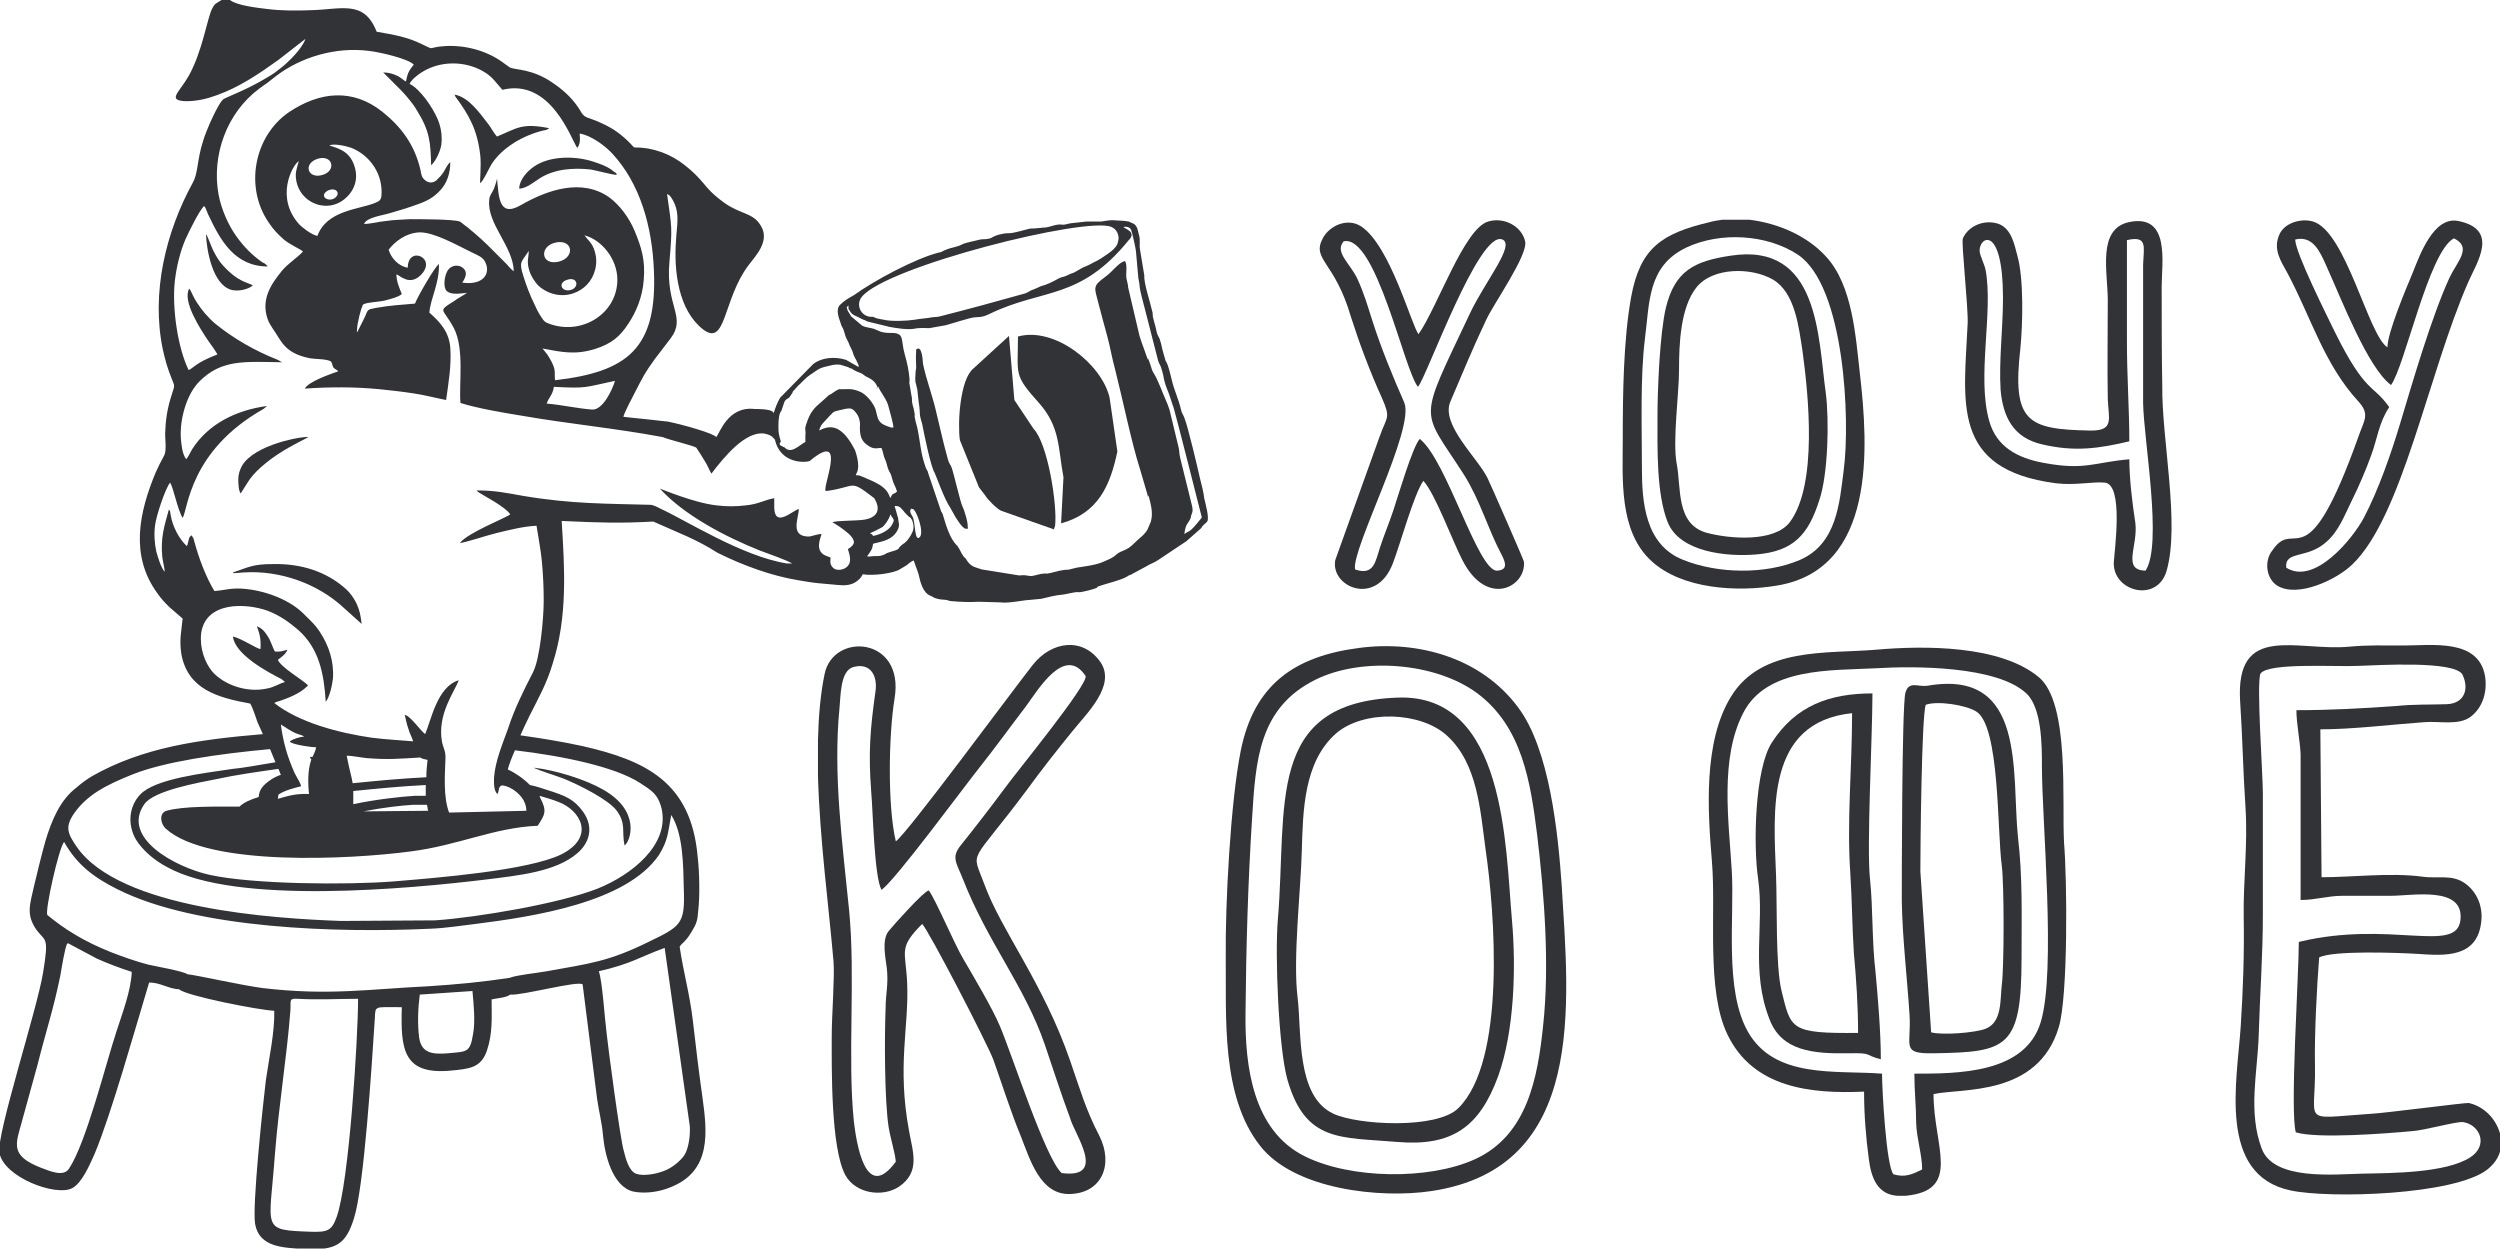<?xml version="1.0" encoding="utf-8"?>
<!-- Generator: Adobe Illustrator 25.0.0, SVG Export Plug-In . SVG Version: 6.00 Build 0)  -->
<svg version="1.1" id="Слой_1" xmlns="http://www.w3.org/2000/svg" xmlns:xlink="http://www.w3.org/1999/xlink" x="0px" y="0px"
	 viewBox="0 0 417.5 208.5" style="enable-background:new 0 0 417.5 208.5;" xml:space="preserve">
<style type="text/css">
	.st0{fill:#323337;}
</style>
<g>
	<path class="st0" d="M159.8,91C159.9,91,159.7,90.8,159.8,91L159.8,91z"/>
	<path class="st0" d="M146.5,64.9c0-0.1,0-0.1-0.1-0.2C146.4,64.8,146.4,64.9,146.5,64.9z"/>
	<path class="st0" d="M322,114.5c-1.7,0.3-3.2-0.9-3.8,1.2c-0.6,2.2-0.6,32.3-0.6,34.8c0.1,6.2,0.9,12.8,1.3,19.1
		c0.3,5.1-1.5,6.4,4,6.3c12.3-0.2,14.7-0.8,14.7-16c0-6.8,0.2-13.4-0.6-20.1C335.9,129.2,338.5,111.7,322,114.5z M334.3,164.5
		c-0.3,2.4,0.1,6.2-2.7,7.3c-1.8,0.7-7.3,1.1-9.1,0.6l-1.8-26.9c0-3.7,0.2-25.9,0.9-27.8c1.9-0.7,6.6,0,8.4,1.1
		c4,2.4,3.5,19.9,4.3,25.8C334.7,147.8,334.7,161.4,334.3,164.5z"/>
	<path class="st0" d="M130.1,72.6l0.1,0.7C130.2,73.3,130.1,72.8,130.1,72.6z"/>
	<path class="st0" d="M340.5,113.1c-6.5-5.4-19.2-5.3-27.2-4.6c-8.2,0.7-19.1-0.5-24.2,7.8c-4.7,7.6-3.9,19.2-3.2,27.7
		c0.7,8.5-1,21.4,2.6,28.8c4.3,8.9,13.9,9.9,22.8,9.5c0,3.8,0.3,7.6,0.8,11.3c0.4,3.2,1.5,5.9,4.8,6.1h1c0.1,0,0.2,0,0.3,0
		c9.5-0.9,4.7-8.2,4.7-17c4.9-1,17.4,0.4,20.9-11.1c1.6-5.2,1.4-24.8,0.9-30.8C344.3,133.8,345.7,117.5,340.5,113.1z M340.8,170.7
		c-2.6,8.6-13.8,8.6-21.1,8.6c0,3,0.3,5.4,0.3,8.3c0.1,2.6,1,5.3,1,7.7c-1.6,0.8-2.9,1.4-4.8,0.8c-1.2-1.4-1.9-14.1-1.9-16.8
		c-7.8-0.6-17.9,0.9-22.4-7c-4-7.1-2.2-19.1-2.7-27c-0.5-8.2-2-18.6,1.9-26.2c3.9-7.7,14.7-7.1,22.2-7.5c6.4-0.4,20.2-0.4,25.1,4.2
		c2.6,2.4,2.6,8.8,2.6,12.1C341,137.2,343.4,162.2,340.8,170.7z"/>
	<path class="st0" d="M380.3,97.8c3.4,2.1,9.9-1,12.5-3.5c8.4-8,12.7-31.9,19.4-47.2c1.5-3.4,5.2-8.8-1.7-10.2
		c-4.1-0.8-6.4,5.7-7.6,8.7c-1.1,2.6-4.2,10-4.2,12.4c-3.2-2-6.9-19.3-12.4-21c-2-0.6-4.9,0.2-5.7,2.3c-1,2.4,0.3,4.3,1.4,6.3
		c4,7.5,6.1,15.2,11.9,21.5c1.9,2.1,0.9,3.1,0,5.7c-8.9,25-10.5,13.3-14.4,19.1C378.1,93.6,378.4,96.6,380.3,97.8z M388.5,90.5
		c2.1-1.8,3.1-4.6,4.2-6.8c1.2-2.4,2.4-5.2,3.3-7.7c1-2.7,1.3-5.5,3-8c-2.7-3.9-3.9-2.1-9.1-12.6c-1.2-2.5-6.6-13.2-6.6-15.4
		c2.9-0.7,4.1,1.9,5.2,4.4c2.5,5.5,6.9,17,10.8,19.9c2.3-3.1,6.3-22.3,10.5-24.5c3.1,1.5,0.6,3.8-0.7,6.5c-3,6.5-6.2,17.5-8.3,24.5
		c-1.5,5-3.6,11-6,15.6c-1.9,3.6-8.3,11.4-13,8.4C381.5,91.9,385.3,93.4,388.5,90.5z"/>
	<path class="st0" d="M160.7,84.5c-0.3-0.6-1.3-4.9-1.7-6.2c-0.2-0.7-0.5-0.8-0.7-1.6c-0.8-2.8-1.4-5.7-2.1-8.5
		c-0.4-1.8-2.1-6.7-2.1-7.9c0-0.3-0.2-2.6-1-2c-0.2,0.2-0.1,0-0.1,0.4c-0.1,1.1,0,1.6,0,2.7c0,0.3-0.1,0.4-0.1,0.8
		c-0.1,2-0.1,1,0.3,2.9c0.1,0.7,0.1,1.2,0.2,1.9c0.1,0.6,0.2,1.4,0.2,1.9c0,0.6,0.2,1.2,0.4,1.9c0.3,1.5,1.4,7.1,2.1,8.2
		c0.1,0.1,1.6,4.4,2.6,5.8l0.5,0.9c0.3,0.6,1.5,2.6,2.1,2.6c0.6,0,0.3-0.1,0.3-0.3C161.7,87.4,161.1,85.3,160.7,84.5z"/>
	<path class="st0" d="M412.3,184.2c-0.4-0.1-14.1,1.7-16.3,1.8c-12.1,0.8-9.2,1.9-9.4-8.1c-0.1-5.1,0.3-12.9,0.7-18
		c2.2-1.2,13.1-0.8,16.4-0.6c4.5,0.3,10.2,0.8,10.7-5.7c0.2-2.2-0.7-4.5-2.5-5.9c-2.3-1.8-4.6-0.9-7.4-1.3
		c-5.3-0.7-11.7,0.1-16.8,0.1l-0.2-24.7c5.4,0,11.8-0.8,17.4-1.2c2.5-0.2,5.7,0.6,7.7-0.9c2.1-1.6,2.8-4.3,2.4-6.8
		c-1.1-6.3-8.9-5.1-13.6-5.1c-3.1,0-6-0.1-9.1,0.2c-8.7,0.8-19-4.1-18.2,9.1c0.4,5.9,0.5,11.9,0.9,17.8c0.4,6.1-0.4,12.3-0.3,18.3
		c0.1,6.3-0.1,11.9-0.5,18.2c-0.6,9.2-3.9,24.8,8.3,27.4c6.5,1.4,27.4,0.8,32.9-3.5c1.5-1.2,2.2-2.6,2.3-4.1v-1
		C417.3,187.5,415.3,184.9,412.3,184.2z M412.5,193.3c-4.1,2.6-13,2.6-18,2.7c-4.7,0.1-14.8,1.2-16.8-4.2
		c-2.3-6.1-0.7-12.7-0.5-18.8c0.2-6.9,0.7-13.3,0.7-20.4l0-20c0-3.4-1.1-18.5-0.4-20.1c1.3-1.9,12.7-1.1,16.4-1.3
		c3.2-0.1,15.8-0.9,17.3,1.4c1.2,2.4,0.4,4.9-2.6,5c-3.1,0.1-5.4,0-8.4,0.3c-5.6,0.4-11,0.7-16.7,0.7c0,2.2,0.6,5.1,0.7,7.3l0,24.4
		c2.5,0,4.5-0.7,7-0.7c2.7,0,5.3,0,8,0c3.7,0,12.3-1.7,11.7,4c-0.6,5.8-11.7,0-27,3.7c0,5.7-1.5,28.3-0.5,31.8
		c3.6,1.1,15.1,0.2,19.4-0.2c2-0.1,7.6-1.7,8.6-1.5C414.2,187.9,415.6,191.3,412.5,193.3z"/>
	<path class="st0" d="M230.8,66.5c1.5,3.4,0.8,3-0.4,6.4L223,93.5c-0.9,4.5,6.8,7.9,9.6,0.6c1.3-3.4,3.5-11.5,5.1-13.8
		c1.9,2,4.9,10.1,6.5,13.2c4.1,8.1,10.7,4.5,10.3,0.3c0-0.2-5.6-13-6.1-14c-1.7-3.4-7.8-8.9-6.2-12.7c2-4.7,3.9-9.3,6-13.7
		c1.3-2.8,7-10.8,6.5-13.1c-0.6-2.6-3.6-4.1-6.2-3.3c-4,1.2-8.4,14.2-11.6,18.8c-1.1-1.2-4.7-14.8-9.6-18c-2.3-1.5-5.3-0.1-6.4,2
		c-1.9,3.6,2,3.8,4.7,13.1C227,57.3,228.8,62.1,230.8,66.5z M224.4,40.3c5.4-1.2,10.1,21.6,12.4,24.3c1.4-1.5,10.2-26.3,14.1-24.6
		c2.2,0.9-2.9,7-5.4,12.3c-8.8,18.7-8.3,15.6-1,27c2.8,4.5,3.9,8.9,6.3,13.4c0.6,1.2,1.1,2.5-0.8,2.6c-3.2,0.1-8.4-18.5-12.9-22
		c-1.2,1.3-3.6,9.5-4.4,11.9c-0.7,2.1-1.5,4-2.2,6.1c-0.8,2.4-1,4.9-4.2,3.8c-0.7-3.3,10.1-23.6,8.2-27.9c-1.9-4.3-3.9-9.2-5.3-13.6
		c-0.8-2.5-1.4-4.6-2.5-7C225.5,44,222.8,42.1,224.4,40.3z"/>
	<path class="st0" d="M178.7,177.1c-4.5-13-11.5-21.7-14.3-29.4c-2.2-6-2.6-2.8,7.1-15.8c2.4-3.3,5-6.6,7.6-9.8
		c2.4-3,7.3-7.6,4.7-11.5c-3-4.3-8.2-3.5-11.3,0.4c-4,5.1-21,28.2-22.9,29.5c-1.4-5.9-1.2-17.8-0.2-23.9c1.7-10.3-10.3-11.1-11.7-4
		c-0.7,3.4-1,7.1-1.1,11v6c0.3,10.6,1.8,21.7,2.6,31c0.2,2.6-0.3,9.1-0.3,12.3c0,5.3-0.2,18.8,2.3,23.4c1.7,3,6.1,3.7,8.9,1.9
		c3.7-2.5,2.3-5.9,1.7-9.4c-2-10.8,0-17.3-0.3-24.5c-0.2-5.5-1.6-5.9,2.5-10c1,0.9,10.9,20,11.9,22.7c1.5,4.2,2.9,8.7,4.6,12.8
		c1.5,3.8,3.2,9.7,8.1,9.6c5.4-0.1,7.4-4.9,5-9.7C181.3,185.3,180.3,181.7,178.7,177.1z M177.3,195.9c-2.7-2.4-8.3-19.8-10.3-24.5
		c-1.2-2.9-4.4-8.3-6.1-11.2c-1.6-2.7-4.7-10.1-5.8-11.5c-0.8,0.1-5.9,5.8-6.7,6.8c-1.2,1.5-0.5,4.5-0.3,6.2
		c0.3,2.6-0.2,4.3-0.2,6.6c-0.2,4.7-0.2,15.4,0.5,19.9c0.3,1.9,1.1,4.4,1.2,5.8c-5.1,7-6.6-3.3-7-6.7c-1.1-10.6,0.3-24.1-0.8-35.3
		c-1.1-11.1-2.7-22.6-1.6-33.8c0.2-1.9,0.1-6.2,2.3-6.8c2.9-0.8,4.1,1.5,3.7,4.1c-0.9,6.4-1.2,10.3-0.7,16.8
		c0.3,3.5,0.5,14,1.7,16.3c2.1-1.3,13.8-17.2,16.2-20.2c2.7-3.4,5.3-7,7.9-10.4c2-2.7,6.5-10.4,10-5.1c0.4,1.5-11.7,16.2-13.7,19
		c-2.3,3.1-4.7,6.2-7.1,9.2c-1.7,2.1-0.8,2.9,0.3,5.7c4.2,10.7,10.3,17.8,13.7,27.7c1.4,4.1,2.7,8.2,4.2,12.2
		C179.4,189.4,185,196.9,177.3,195.9z"/>
	<path class="st0" d="M152.8,69.3C152.8,69.3,152.8,69.3,152.8,69.3C152.7,69.4,152.9,69.4,152.8,69.3z"/>
	<path class="st0" d="M361,47.9c0-4,1.5-12.3-5.5-10.8c-5.3,1.2-3.5,8.3-3.5,13.1c0,5.4-0.1,11,0,16.4c0.1,3.3,1.2,5.4-3,5.3
		c-10.4-0.2-13-1.4-11.6-13.7c0.4-4.1,0.6-11.6-0.5-15.5c-0.5-1.9-1-4.5-3.1-5.3c-2.3-0.8-5,0.2-6,2.4c-0.3,0.7,0.9,11.3,0.8,14.2
		c-0.6,13.1-2.9,24.4,14.7,26.7c3.2,0.4,6.2-0.3,8.2-0.1c3.2,0.3,1.6,11.4,1.5,13.4c-0.1,4.8,7.2,6.7,8.8,1.4
		c2.3-7.8-0.8-22-0.7-30.9C361,58.9,361,53.4,361,47.9z M358.3,95.3c-4-0.1-1.2-4.1-1.7-8c-0.5-3.3-1-7.3-1-10.6
		c-5.9,0.5-7.4,1.9-14.3,0.6c-4.4-0.8-7.9-2.7-9.1-7c-2.1-7.4,0.7-18.1-0.6-25.2c-0.2-1-1-2.5-1-3.2c-0.1-2.4,3.9-4.5,3.9,7.9
		c0,5-0.7,10.5-0.4,15.3c0.4,4.5,2.1,8,6.9,9.1c5.5,1.3,9.5,0.7,14.6-0.5c0-5.1-0.4-11-0.4-16.4c0-5.7,0-11.4,0-17.2
		c3.5-0.8,2.8,1.1,2.7,4.1l0,23.1C358,73.5,361.2,91,358.3,95.3z"/>
	<path class="st0" d="M312.3,146.9c-0.6-5.2,0.4-24,0.4-31.1c-7.1,0-12.8,2-16.8,8.2c-2.9,4.5-3.1,17.4-2.3,22.7
		c1.1,7.9-1.3,15.3,1.9,23.5c2,5.3,7.2,5.8,13.3,5.7c4-0.1,2.5,0.3,5.3,1c0-4.5-0.5-10.4-0.9-14.7
		C312.6,157.2,312.8,151.7,312.3,146.9z M297.5,165.4c-1-4.2-0.7-14.2-0.9-19.2c-0.4-10.7-1.8-25.6,12.7-27.1
		c0,9.1-0.9,17.9-0.3,26.7c0.3,4.6,0.3,8.9,0.6,13.4c0.4,4.4,0.7,8.8,0.7,13.3C298.9,172.6,299.1,171.9,297.5,165.4z"/>
	<path class="st0" d="M233.4,116.5c-22.2,0.8-18.4,18-20,37.1c-0.5,5.7,0.1,21.4,1.6,26.7c3,10.5,8.9,9.6,18.3,10.4
		c9.2,0.8,13.8-2.5,16.9-11c2.7-7.5,3-18.1,2.3-26C251.4,141.4,251.5,115.8,233.4,116.5z M243.5,185.1c-3.6,3.5-16.7,2.8-20.8,0.9
		c-6.3-2.9-5.3-13.6-6-19.4c-0.8-6.5,0.5-17.5,0.7-24.4c0.2-6.8,0.3-14.9,5.7-19.7c4.6-4,14.2-3.7,18.6,0.4c5.1,4.7,5.5,12.5,6.4,19
		C249.6,152.2,251.6,177.2,243.5,185.1z"/>
	<path class="st0" d="M57.8,98.4c-3.3-3-7.6-4.3-12.2-4.2c-3.4,0-4,0.5-6.7,1.4c0.2,0.2-0.1,0.1,0.4,0.1l1.4-0.1
		c6.1-0.4,12.4,1.9,16.7,5.9l3,2.7c-0.2-1.5-0.3-2.2-0.9-3.5C59.1,99.9,58.4,98.9,57.8,98.4z"/>
	<path class="st0" d="M169.4,66.8l-0.9-10.7l-5.9,5.4c-2.3,1.8-2.7,9.2-2.3,12l3.2,7.9l1,1.3c0.4,0.7,2,2.3,2.7,2.6l0,0l8.8,3.1
		l0.2-0.6c0.4-3.4-1.2-13.7-3.6-16.2L169.4,66.8z"/>
	<path class="st0" d="M253.5,118.1c-6.1-8.2-16.6-11.2-26.5-9.9c-10.9,1.4-17.6,6.2-19.8,17.2c-1.7,8.5-2.6,25.6-2.5,34.5
		c0.1,10-0.8,23.1,5.7,31.4c5.7,7.4,20.2,8.9,28.7,7.6c25.9-3.9,22.9-31.1,21.7-51.1C260.2,139.2,258.8,125.1,253.5,118.1z
		 M257.7,171.3c-0.9,8.6-2.6,18.3-11.4,22.3c-7.7,3.5-20.8,3.3-28.4-0.5c-8.7-4.3-10-15.1-9.9-23.8c0.1-11,0.4-21.7,1.1-32.7
		c0.6-9.6,1.1-18.4,10.6-23.1c7.7-3.8,19.9-2.9,26.9,2.2c7.6,5.6,9,14.9,10.1,23.7C257.9,149.4,258.8,161.2,257.7,171.3z"/>
	<path class="st0" d="M80.2,25.9c0.2,1.7-0.1,4.4,0,4.7c0.6-0.5,1.4-2.4,1.9-3.2c1.8-2.8,5.3-4.8,8.6-5.6c0.5-0.1,0.7-0.1,1-0.4
		c-4.6-0.9-5.3,0-8.7,1.4c-0.5-0.5-1-1.5-1.4-2c-1.4-1.8-3.3-4.6-5.7-5c0.1,0.1,0.1,0.3,0.2,0.4C78.3,19.2,79.7,21.6,80.2,25.9z"/>
	<path class="st0" d="M86.7,31.5c1.2,0,2.6-1.2,3.4-1.7c2.5-1.6,5.6-1.8,8.5-1.5c1.2,0.2,3.6,0.9,4.4,0.9c-0.2-0.5,0.1-0.1-0.4-0.5
		c-0.1,0-0.3-0.2-0.4-0.3c-1-0.7-1.9-1-3.1-1.4c-3-1-7.3-1-9.9,0.8C88.2,28.5,86.8,29.8,86.7,31.5z"/>
	<path class="st0" d="M43.6,78c2.5-2.2,4.8-3.4,7.9-5c-0.9-0.2-9,1.2-11.1,4.8c-0.3,0.6-0.6,1.3-0.6,2.2c0,0.6,0,1.9,0.4,2.4
		C41.4,80.6,41.6,79.8,43.6,78z"/>
	<path class="st0" d="M170,56.2c0,6.5-0.8,6.3,3.6,11.2c3.5,4,3.1,7.6,4,12.3l-0.4,7.7c6.2-1.7,8.2-6.3,9.4-12l-1.3-9
		C184,60.8,176.1,54.5,170,56.2z"/>
	<path class="st0" d="M296.7,97.8c16.7-2.7,15.3-23.3,13.9-35.4c-0.7-6.1-1.2-14.8-5.7-19.6c-3.1-3.4-7.9-5.5-12.7-6.1h-4.6
		c-0.7,0.1-1.4,0.2-2.1,0.4c-8,1.9-11.6,4.3-13.1,12.5c-1.3,7.2-1.4,16.3-1.4,23.7c0,6.6-0.7,15.4,4.8,20.4
		C280.9,98.4,290.1,98.9,296.7,97.8z M281.1,93.5c-6.4-2.5-6.9-9.7-6.9-15.4c0-6.7-0.3-15,0.5-21.5c0.8-6.1,0.4-12.2,7-15.3
		c5.6-2.6,13.3-2.2,18.5,1.2c7.9,5.2,8.8,27.8,7.7,36c-0.7,5.4-1.1,12.3-7.3,15C294.8,96,286.8,95.8,281.1,93.5z"/>
	<path class="st0" d="M41.9,47.5l-0.5-0.2c-1.7-0.6-2.9-1.6-4.1-2.9c-0.6-0.6-1.2-1.6-1.6-2.4c-0.5-0.9-1-2.6-1.3-2.9
		c0.1,2.7,1.1,8.4,4.2,9.3c1.1,0.3,2.7,0,3.6-0.7C42.1,47.6,42,47.5,41.9,47.5C42,47.6,41.9,47.5,41.9,47.5z"/>
	<path class="st0" d="M103,135.4c1.6,2.2,0.8,3.4,1.3,5.8c1-0.7,2.8-5.8-3.7-9.4c-2.8-1.6-7.8-3.2-11.5-3.6c1.2,0.6,3.7,1.3,5.2,1.9
		C96.7,131.1,101.6,133.5,103,135.4z"/>
	<path class="st0" d="M304.9,65.6c-1.3-9.4-1.1-25.2-15.9-22.9c-6,0.9-9.3,2.5-10.8,8.7c-1,4.2-1.4,13.6-1.4,18.1
		c0,5.3-0.2,12.9,1.7,17.7c2,5,9.8,5.8,14.7,5.4c6.4-0.5,8.8-3.4,10.6-9C305.3,79.3,305.5,70.1,304.9,65.6z M298.9,87.2
		c-2.6,3.4-10,2.8-13.8,1.8c-5.3-1.4-4.3-7.6-5.1-11.6c-0.7-3.8,0.4-11.6,0.4-15.7c0-4.1,0.2-10.3,2.9-13.7
		c2.7-3.4,9.2-3.4,12.8-1.3c3.7,2.2,4.3,8,4.9,11.8C302,65.8,303.6,80.9,298.9,87.2z"/>
	<path class="st0" d="M200.4,79.9c-0.4-1.8-2-8.6-2.6-10.1c-0.2-0.6-0.4-0.6-0.6-1.5c-0.4-1.7-1.1-3.1-1.5-4.8
		c-0.3-1.1-0.5-2.3-1-3.2l0,0.1c-0.3-1-0.6-2-0.8-3c-0.2-0.7-0.2-0.8-0.5-1.3c-0.2-0.4-0.3-0.9-0.4-1.4c-0.1-0.5-0.3-1-0.4-1.5
		c-0.2-0.7,0-0.7-0.2-1.3c-0.3-1.4-1.4-4.6-1.3-5.9l-0.7-4.2c-0.2-1.1,0.1-1.6-0.2-2.6c-0.2-0.7-0.2-1.3-0.8-1.8l-0.9-0.4
		c-0.5-0.1-1.7-0.2-2.3-0.2c-0.7-0.1-1.7,0.1-2.3,0.2c-0.8,0-1.7,0-2.5,0l-2.7,0.3c-0.5,0.1-1,0.3-1.4,0.2c-1-0.1-1.8,0.4-2.8,0.5
		c-0.5,0-0.8,0.1-1.3,0.1c-0.5,0.1-0.8,0-1.3,0.1c-0.8,0.2-2.2,0.6-2.9,0.7c-0.6,0.1-0.7,0-1.3,0.1c-0.5,0.1-1.1,0.2-1.5,0.4
		c-0.6,0.2-0.5,0.4-1.3,0.5c-0.6,0.1-0.5,0-1.2,0.1c-0.7,0.2-2.4,0.5-3,0.8c-0.9,0.5-1.8,0.5-2.7,0.9c-0.6,0.2-0.6,0.4-1.3,0.5
		c-3.9,1-10.8,4.7-14.1,7.1c-0.9,0.5-1.6,0.9-2.3,1.6c-0.8,0.8-0.2,2.2,0.1,3.1c0.1,0.3,0.1,0.4,0.3,0.7c0.3,0.5,0.4,1.4,0.7,1.9
		l0.3,0.6c0.3,0.9,0.6,1.1,0.8,1.9c0.2,0.7,1,1.7,0.9,2.2l-2.1-1.2c-1.9-0.6-4.1-0.4-5.5,0.7l-5.5,5.6c-0.5,0.8-0.8,1.7-1.1,2.6
		c-0.1-0.4-0.8-0.7-3.2-0.7c-4.5-0.5-5.8,4.1-6.4,4.7c-0.3-0.6-5.6-2.1-8.1-2.6l0,0c-0.3,0-0.7-0.1-1-0.1c-2.4-0.3-4.9-0.5-6.4-0.7
		c0.3-1,1.4-3,1.9-4c1.5-2.9,1.6-3.2,3.4-5.7l2.6-3.4c2.7-3.6-0.9-5.3-0.2-12.8c0.5-5.8,0.4-5.6-0.4-11.3c0.4,0.2,0.4,0.2,0.7,0.6
		c1.6,2.4,0.9,4.6,0.8,7.1c-0.4,5.2,0.4,11.7,4.5,14.9c3.9,3,3.3-5,7.6-10.7c1.2-1.6,3.7-4.1,2-6.7c-1.3-2.1-3.3-1.8-6-3.7
		c-2.9-2.1-3-2.9-4.9-4.8c-2.3-2.2-4.6-3.7-7.9-4.3c-3.3-0.5-1.5,0.5-3.5-1.4c-1.4-1.3-2.6-2.1-4.4-2.9c-1.9-0.9-2.6-0.7-3.2-1.7
		c-1.2-2.1-2.8-3.6-4.7-4.9c-3.4-2.4-6.2-2.2-7.2-2.6c-0.2-0.1-1.1-0.8-1.4-1c-2.7-1.9-6.2-2.8-9.5-2.6c-3.1,0.2-1.5,0.8-3.8-0.3
		c-2.4-1.2-4.7-1.6-7.6-2.1C60.8-0.1,57,1.6,51.9,1.7c-2.4,0.1-4.9,0.1-7.3-0.2c-1.7-0.2-5.1-0.6-6.2-1.5H37
		c-0.9,0.6-1.1,0.5-1.6,1.5c-0.8,1.6-1.6,7.1-3.9,11.2c-1.6,2.8-3.7,4.1-0.4,4.2c1.8,0,3.5-0.4,5.1-1c3.7-1.3,7.1-3.6,10.3-5.9
		l4.5-3.5c-0.5,1.6-2.9,3.9-3.9,4.7c-0.5,0.4-0.8,0.6-1.3,1c-0.4,0.3-0.8,0.5-1.3,0.8c-2.9,1.8-6.8,3.3-7.1,3.5
		c-0.9,0.5-3.1,5.6-3.5,7.1c-1,3.1-0.8,5.3-1.7,6.9c-4.5,8.2-7,18.4-5,27.9c0.4,1.8,0.8,3.2,1.5,4.9c0.2,0.6,0.5,0.9,0.3,1.6
		c-0.8,2.4-1.3,4.3-1.4,7.1c-0.1,1.2,0.3,3.2-0.2,4.1c-0.5,0.9-1,1.9-1.4,2.8c-2.7,6.5-4.4,13.8,0.3,20.2c0.6,0.9,1.3,1.6,2,2.3
		l2.2,1.9c-0.2,2.2-0.6,3.5-0.2,6c1.1,5.8,6,7.2,11.5,8.2c0.4,0.7,0.9,2.2,1.2,3.1l0.9,2c-10.7,0.9-20,2.2-28.5,7
		c-1,0.6-1.8,1.2-2.6,1.9c-2.8,2.1-4.2,5.6-5.2,8.9c-0.7,2.5-1.3,5-1.9,7.5c-0.7,3.2-1.4,4.8,0.4,7.4c1.5,2,2.1,1,1.1,7.1
		c-1,6.2-7.8,27-7.3,30.1c0.7,4.1,9.5,7.4,12.2,5.9c1.6-0.9,2.8-3.7,3.7-5.7c2.8-6.7,6.8-21,9.1-28.6c1.7-0.1,3.4,1.1,5,1.1
		c1.1,1.1,13.4,3.5,15.9,3.6c0.1,3.5-0.9,8.1-1.4,11.6c-0.5,4.1-2.3,21-1.8,24c0.7,3.9,4.6,4,8.7,4.2c5,0.2,6.5-1,7.8-5.1
		c1.7-5.2,3-25.8,3.5-33.5c0.1-2.1-0.1-1.8,4.5-1.8c-0.2,7,0.2,11.3,8.1,10.6c3.3-0.3,5.1-0.5,6.1-3.3c1-3,0.8-5.4,0.8-8.6
		c0.9-0.2,2.5-0.3,3.1-0.8c1.9,0.2,11.4-2.4,12.1-1.7l2.4,19c0.3,2.2,0.8,3.9,1,6.2c0.3,3.3,1.6,8.6,5.1,9.4c2.1,0.4,4.4,0,6.1-0.7
		c7-2.7,6.2-9.3,5.4-15.1c-0.6-4.2-1.1-8.5-1.6-12.8c-0.5-4.3-1.6-8.2-2.2-12.3c0.3-0.5,0.6-0.6,1-1.1c0.3-0.3,0.7-0.9,1-1.4
		c0.8-1.3,1-1.9,1.1-3.5c0.3-2.5,0.2-6.6-0.1-9.1c-1.1-12.4-8.7-16-19.2-18.4c-3.2-0.7-6.8-1.3-10.4-1.8c0.5-1.1,1-2.2,1.5-3.2
		c1.5-3,2.9-5.4,3.9-8.8C94.8,103,94.3,95,93.8,87c6.5,0.3,9.9,0.4,15.3,0.1c4.2,1.9,7.1,2.9,10.7,5.2c4.4,2.2,9.2,3.9,13.5,4.6
		c1.2,0.2,2.3,0.4,3.4,0.5l3.3,0.3c1,0.1,2.3,0.1,3.3-0.8c0.4-0.3,0.6-0.7,0.8-1c1.4,0.3,5.2-0.1,6.3-0.9l1-0.6
		c0.4-0.3,0.8-0.7,1.2-0.8c0.3,1,0.5,1.3,0.8,2.3c0.3,1.3,0.7,3.1,2,3.6c0.3,0.1,0.5,0.3,0.8,0.4c0.9,0.3,1.3,0.2,1.9,0.3
		c0.3,0.1,0.6,0.2,0.9,0.2c1.1,0.1,3.1,0.2,4.2,0.1c0.3,0,0.3,0,0.5,0l3.4,0.1c1.2,0.2,4-0.4,4.7-0.4l2.1-0.2
		c1.3-0.3,2.3-0.6,3.6-0.7c0.8-0.1,2-0.5,2.7-0.4c0.6,0,2.4-0.5,2.9-0.7c0.5-0.3-0.3,0,0.4-0.3c1.1-0.4,3.7-1,4.7-1.6
		c0.2-0.1,0.2-0.2,0.6-0.3l2.6-1.4c0.6-0.4,1.3-0.6,1.9-1c1.6-1.1,3.2-2.1,4.8-3.2l2.5-2.2c0.4-0.7,0.7-0.7,1-1.1
		c0.4-0.6-0.3-3-0.5-3.9C201,82.2,200.7,81.1,200.4,79.9z M143.9,49.6c4-5.1,37.6-13.5,41.7-11.7c0.7,0.3,1.1,0.9,1.2,1.7
		c0,0.4,0,0.5-0.1,0.8c-0.2,1.2-1.9,2.1-2.9,2.8l-0.7,0.4c-0.9,0.4-0.8,0.5-2.3,1.1l-1.4,0.8c-0.3,0.1-0.5,0.2-0.8,0.3
		c-1.1,0.6-1,0.3-1.8,0.7c-0.2,0.1-1.2,0.7-2.3,1.1c-0.9,0.2-1,0.4-1.8,0.7c-0.7,0.2-0.9,0.5-1.5,0.7c-4.6,1.3-9.4,2.6-14.1,3.8
		c-0.7,0.2-0.9,0.1-1.5,0.2c-1.1,0.2-1.8,0.2-2.9,0.4c-1.2,0.2-3.9,0.3-5.1,0c-0.6-0.1-1.3-0.2-1.8-0.5
		C143.9,53.1,142.8,51,143.9,49.6z M130,71.6l0-0.6c0-0.9,0.1-2,0.5-2.4l0.5-1.5c0.2-0.4,0.5-0.5,0.8-0.7l0.4-0.6
		c0.2-0.2,0.1-0.2,0.2-0.4l0.9-1c0.5-0.4,1.1-1.2,2-1.8c1.2-0.8,1.4-1.1,2.7-1.4c0.9-0.2,1.4-0.4,2.3-0.3l1.3,0.4
		c0.2,0.1,0.1,0,0.3,0.2c0.5,0,0.1,0,0.4,0.1l0.3,0.2c0.7,0.4,1.3,0.5,1.5,0.7c0.1,0.1,0.3,0.2,0.4,0.3c1.2,0.6,1.7,0.9,2.1,2
		c0-0.1,0-0.2,0.1-0.2c0.2,0.7,1.2,1.8,1.6,3c0.2,0.8,0.9,3.1,0.9,3.8l-0.4,0c-1.1-0.4-2-0.6-2.3-1.9c-0.1-0.4-0.2-0.8-0.3-1.2
		c-0.4-1-1.4-2.3-2.4-2.8c-1.4-0.7-2.5-0.5-2.8-0.5l-0.9,0c-0.5,0.2-1,0.6-1.3,0.8c-0.2,0.1-0.3,0.1-0.5,0.3l-2,1.8
		c-0.2,0.2-0.4,0.4-0.6,0.7c-0.4,0.5-0.8,1.4-1,2.1c-0.1,0.1-0.1,0.4-0.2,0.6c-0.1,0.4,0.1,0.6,0,1.5c0,0.2,0,0.5,0,1
		c-1.1,0.6-2.4,2.1-3.5,0.9c-0.1,0-0.3-0.1-0.4-0.2c-0.1,0-0.3-0.1-0.4-0.3l0-0.1l0.2-0.4C130.1,72.8,130,72.2,130,71.6z
		 M148.7,83.2c0-0.1,0-0.1-0.1-0.2c-0.6-1.7-1.9-2.3-5.1-3.6c-1.6-0.1,0.8,0.2-0.7-4.2c-2.2-4.3-4.1-4.3-6-3.3
		c0.1-0.4,0.3-0.9,0.6-1.2l1.2-1.3c0.8-0.8,0.4-0.6,2.5-1.1c1-0.2,1.3-0.1,1.9,0.7c0.5,0.6,0.7,1.6,0.6,2.3c0,1.5,0.2,2.4,1.5,3.2
		c0.9,0.6,1.5,0.3,2.1,0.3c0.3,0.6,0.3,1.3,0.6,1.9c0.3,0.6,0.3,1.1,0.6,1.8c0.1,0.3,0.2,0.3,0.4,0.8c0.1,0.3,0.2,0.7,0.3,1
		c0.2,0.7,0.5,1,0.7,1.8C149.1,82.7,149.1,82.2,148.7,83.2z M148.8,87.9c-0.6,0.8-1.9,1.4-3,1.6c-0.4-0.9-1.5,0.2,1.6-1.5
		c0.4-0.4,1-1.1,1.3-2.1C149.2,86.9,149.6,86.6,148.8,87.9z M19.5,172.1c-1.8,5.4-5.1,18.8-8,23.1c-0.9,1.3-2.9,0.5-4.7-0.2
		c-5.1-2-4.2-3.9-3.2-7.5c0.9-3.3,1.8-6.5,2.7-9.8c1.4-5.6,2.6-9,3.8-14.9c0.2-1.2,0.7-4.3,1.1-5.2c0.3-0.1,0.1-0.1,0.5,0.1l4.5,2.4
		c1.8,0.8,3.9,1.6,5.8,2.2C21.9,165.4,20.4,169.3,19.5,172.1z M56.2,203.3c-0.8,2.2-1.5,2.5-4.3,2.4c-8.4-0.3-6.9-0.3-6-12.8
		c0.7-8.8,2-16.3,2.6-24.2c0.1-1.6-0.3-2,1.2-1.9c3.6,0.2,6.6,0,10.1,0C59.8,173.2,58.3,197.6,56.2,203.3z M79,172.7
		c-0.5,3.1-1,2.9-4.2,3.2c-2.6,0.2-4.4,0-4.8-2.6c-0.3-2.4-0.2-4.8,0.1-7.2l8.8-0.6C79.1,167.7,79.4,170.6,79,172.7z M115.2,188.1
		c0.1,1.5-0.2,3.7-0.9,4.8c-0.6,0.9-2,2.1-3.3,2.6c-1.2,0.5-3.5,1-4.8,0.5c-1.1-0.4-1.7-2.4-2-3.7c-0.6-1.8-2.7-17.8-2.9-19.8
		c-0.3-2.2-0.7-8.7-1.3-10.3c5.6-1.3,6.6-2.3,11-3.9L115.2,188.1z M112.1,136.1c2,3.2,2,8.3,2.1,12.5c0.2,5.7-0.5,6.1-5.9,8.7
		c-6.7,3.3-9.8,3.6-17,4.9c-1.6,0.3-4.9,0.6-6.2,1.1c-4.6,0.7-8.8,1.1-13.5,1.4c-10.2,0.5-16.8,1.6-27.8,0.3
		c-3.7-0.5-11.2-2.2-12.5-2.3c-0.6-0.5-5.2-1.3-6.5-1.6c-2-0.5-4.5-1.4-6.3-2.1c-4.5-1.8-7.7-3.8-10.6-6.2
		c-0.4-0.8,1.9-11.1,2.8-12.2c2.2,3.9,5.1,6,8.9,7.9c13.3,6.7,37,7.3,52.2,6.6c2.7-0.1,5-0.5,7.6-0.8c9.4-1.2,25.3-3.5,30.7-11.6
		C111.6,140.2,111.5,139.2,112.1,136.1z M106.8,130.7c1.8,1.2,3.1,1.8,3.7,4.4c1.3,6-5,11-10.7,13.3c-6.4,2.5-20,4.8-27.1,5.3
		L57,153.8c-11.3-0.4-37-2-44.2-12.4c-1.5-2.2-2-3.3-0.4-5.6c2.2-3.1,5.3-4.7,9.8-6.5c5.3-2.1,14.2-3.4,22.9-4.2l0.9,2.2
		c-3,0.5-5.8,1-7.1,1.1c-4.6,0.7-13,1.6-15.5,4.3c-1.8,1.9-2.2,4.9-0.7,7.5c1.1,1.8,3.1,3.5,5.2,4.6c11.5,6.4,40.6,3.6,53.1,2.1
		c5.6-0.7,11.8-1.3,15.4-4.4c1.9-1.6,2.9-4.2,1-6.9c-1.5-2.1-2.9-2.7-6.1-3.7c-0.9-0.3-1.8-0.6-2.8-0.8c-1.1-1.1-2.4-2-3.7-2.6
		c0.2-0.8,0.7-2.1,1.2-3.2C94.4,126.3,102.7,128.1,106.8,130.7z M49.2,129.1c-1.2-2.7-1.9-5.1-2.3-8.1c0.9,0.5,1.7,1.2,2.9,1.6
		c0.3,0.1,0.7,0.2,1,0.4c-0.9,0.1-1.8,0.4-2.4,0.8c0.1,0.1,0,0.1,0.2,0.2c0.7,0.4,3.4,0.8,4.2,0.8c-0.1,0.5-0.3,1-0.6,1.6l-0.4,0
		l0,0.2l0.2,0.2c-0.4,1.2-0.7,2.8-0.4,5.8c-2.2-0.1-3.4,0.3-5.2,0.8c0-0.2,0.1-0.5,0.1-0.7c1-0.7,2.6-1.1,3.8-1.4
		C50.1,130.6,49.6,129.9,49.2,129.1z M45.4,130.1c-1.7,1.1-2.1,1.9-2.2,3c-1.3,0.4-2.5,0.9-3.2,1.6c-3.9,0-9.4-0.1-12.2,0.7
		c-1.3,0.4-1,2.2-0.1,3c7.1,6.4,31,5.1,40.8,3.8c8-1,14-4,21.3-4.3c1.2-1.9,1.6-2.4,0.4-4.7c0-0.1-0.1-0.2-0.1-0.3
		c1,0.3,2.1,0.6,3.1,1c3.8,1.4,6.3,5.9,0.5,8.8c-5.6,2.7-20.8,3.9-28,4.5c-7.8,0.6-23.4,0.5-30.7-1.1c-5.8-1.3-14.8-6.2-10.9-11.8
		c1.6-2.3,9.1-3.6,12.1-4.2c3.2-0.7,6.8-1.2,10.3-1.7l0.4,1C46.5,129.5,45.7,129.9,45.4,130.1z M43,134.6L43,134.6L43,134.6
		L43,134.6z M59,132.1c4-0.4,8-0.8,12.1-1c0,0.6,0,1.2,0,1.8c-0.7,0-1.3,0-1.8,0c-2,0.1-6.6,0.6-10.3,1.4
		C59,133.4,59,132.7,59,132.1z M69,134.4c0.6,0,1.4,0,2.3,0c0.1,0.3,0.1,0.7,0.2,1l-10.8,0.1C63.7,134.9,67.1,134.5,69,134.4z
		 M71.2,129.8c-4.2,0.2-8.3,0.6-12.3,1c-0.2-1.2-0.5-2-1-4.6c0.9,0,2.3,0.3,3.3,0.4c3.6,0.3,5.6,0.1,9-0.1c0.2,0.2,0.7,0.3,1.2,0.4
		C71.3,127.8,71.2,128.8,71.2,129.8z M139,87.2c1,0.6,1.9,1.2,2.8,2c1.1,1.1,1.1,1.7-0.2,2.5c0.3,1,0.9,2.6-0.7,3.3
		c-0.5,0.2-1.3,0.3-1.8-0.2c-0.6-0.6-0.4-1.2-0.4-1.7c-0.8-0.3-1.7-0.5-1.9-1.6c-0.1-0.8,0.1-1.4,0.4-2.3c-0.3-0.1-1.5,0.3-2,0.4
		c-3.4,0.1-1.8-3.1-1.8-4.6c-1.1,0.3-4,3.2-4.1-0.2l0-1.5c0,0,0-0.1,0-0.1c-1.7,0.3-2.6,1-4.8,1.2c-1.6,0.2-3.2,0.2-4.8,0
		c-3.8-0.4-9.4-2.8-9.5-2.8c4.1,4.5,11.1,8.1,16.6,10.3c1.3,0.5,4.5,1.6,5.5,2.2l-0.9,0c-7.5-1.2-17-7.3-21.2-9.2
		c-0.6-0.3-1.1-0.6-1.7-0.6c-6.8-0.2-13-0.1-21.2-1.5c-2.8-0.5-4.7-0.9-7.7-0.9c0.2,0.3,0.5,0.4,0.8,0.6l2.2,1.3
		c0.8,0.5,2.3,1.5,2.6,2.1c-0.7,0.6-7.2,3.1-8.4,4.8c1.3-0.2,4.5-1.3,6.2-1.7c2.1-0.5,4.4-1.1,6.6-1.2c0.3,2,0.7,3.9,0.9,6
		c0.2,2.2,0.3,4.3,0.3,6.5c0,2.9-0.6,9.7-1.8,12c-1.6,3.1-3.1,6.1-4.2,9.5c-0.9,2.5-2.1,5.3-2.3,8.1c0,0.7-0.1,2.2,0.6,2.7
		c0.3-0.7,0.1-1.1,0.6-1.4c0.3-0.1,1.1,0.1,1.9,0.6l0,0l0,0c1.1,0.7,2.3,1.9,2.3,3.6L75,135.7c-1-2.6-0.7-6.4-0.6-9.2
		c0-1.2-0.4-1.6-0.6-2.7c-0.8-4.6,2.2-8.4,2.8-10.2c-3.6,1.1-4.6,6.7-5.6,9c-0.7-0.5-2.6-3.2-3.4-3.2c0.2,0.8,0.3,1.5,0.6,2.3
		c0.2,0.8,0.6,1.4,0.8,2.1c-2.4-0.2-4.5-0.3-6.9-0.6c-5.5-0.8-12.1-2.5-16.3-5.8l0.4-0.2l0.4-0.1c1.5-0.5,3.5-1.3,4.6-2.4
		c0.3-0.2,0.1,0,0.2-0.3c-1.2-1.1-4.4-2.9-5-4.2c0.6-0.5,1.3-0.9,1.6-1.7c-0.7,0.2-1.2,0.4-2.1,0.3c-0.3-0.5-0.7-1.8-1.1-2.4
		c-0.5-0.8-1-1.5-1.9-1.8c0.5,1.3,0.7,2.2,0.6,3.8c-0.7-0.1-3.2-1.8-4.6-2.1c0.3,2.9,5.5,5.8,8.1,7.1l0.6,0.5
		c-0.9,0.2-1.8,0.9-3.1,1.1c-3.3,0.7-7.1-0.6-9.1-2.9c-1.2-1.5-2.1-3.9-1.8-6.4c0.8-5.3,7.5-5,11.1-3.7c2.1,0.8,3.7,2,5.1,3.2
		c3.5,3.1,4.3,7.3,4.6,12c0.6-0.7,1.1-2.8,1.2-3.9c0.2-2.9-0.7-5.5-2.2-7.8c-0.8-1.2-1.4-1.7-2.4-2.7c-2.5-2.7-7-4.3-10.7-4.5
		c-1.9-0.1-2.9,0.3-4.5,0.4c-1.4-2.3-2.6-5.5-3.3-8.1c-0.1-0.2-0.1-0.5-0.2-0.7l-0.3-0.5c-0.3,0.2-0.4,0.3-0.5,0.8l-0.2,0.8
		c0,0-0.1,0.2-0.1,0.2c-1.3-1.2-2.4-3.3-2.7-5.2l-0.1-0.6c0-0.1-0.1-0.2-0.2-0.3c-0.8,2.9-1.4,4.7-1.1,7.9c0.1,0.8,0.4,1.9,0.4,2.5
		c-0.6-0.7-1.1-2.3-1.4-3.4c-0.3-1.4-0.4-2.9-0.2-4.4c0.2-1.6,1.7-6.1,2.5-7.1c0.6,0.9,1.2,4.4,2.1,5.9c0.9-1.4,1.1-11.2,13.5-18.2
		l0.6-0.5c-5.2,0.7-9.8,3-12.5,7.2c-0.3,0.5-0.6,1.2-1,1.7c-0.1-0.1-0.1-0.2-0.2-0.3c-0.5-0.9-0.6-2.2-0.7-3.2
		c-0.2-3.3,1-7.4,3.1-9.5c3.7-3.7,7.5-3.3,13.8-3.2l-0.7-0.4c-3.8-1.5-7.3-3.5-10.4-6c-1.3-1.1-2.3-2.3-3.2-3.7
		c-0.2-0.3-0.4-0.7-0.6-1.1c-0.2-0.4-0.4-0.9-0.6-1.1c-1.2,2.1,1.9,6.8,3.1,8.6c0.4,0.6,1.4,1.9,1.6,2.4c-3.7,1.4-4,2.3-4.8,2.6
		c-1.8-3.7-2.8-10.3-2.3-14.9c0.3-2.5,0.9-4.9,1.8-7c0.6-1.3,2.3-4.8,3.1-5.5c0.4,0.5,0.5,1.2,0.8,1.7c1.9,4,4.3,8.4,9.8,8.4
		c-0.1-0.2-0.3-0.3-0.5-0.5c-0.2-0.1-0.2-0.1-0.4-0.2c-1.7-1.2-3-2.5-4.3-4.3c-1.3-1.8-2.5-4.4-3-7c-1.2-6.6,1.4-13.7,6.8-17.7
		c0.5-0.4,1-0.7,1.4-1c0.5-0.4,0.9-0.7,1.4-1.1c4.2-3.2,10-4.9,15.5-4.2c1.8,0.2,6.6,1.3,7.5,2.3c-0.7,0.9-1,1.2-1.3,2.8
		c-0.2,0-1-0.8-1.6-1c-0.6-0.3-1.4-0.5-2.2-0.5l3,3c0.5,0.5,0.9,1,1.4,1.6c0.4,0.5,0.8,1,1.2,1.7c2.2,3.5,2.3,5.4,2.4,9.2
		c0.7-0.6,1.5-2.2,1.7-3.4c0.2-1.6-0.1-3.2-0.7-4.5c-0.8-1.8-2.8-4.8-4.6-5.7c0.4-0.9,2.1-2.1,3.3-2.6c3-1.3,6.6-1,9.3,0.7
		c1.3,0.8,1.9,1.8,2.9,2.9c8.1-2,11.5,8.3,12.5,9.7c0.5-0.6,0.5-1.4,0.4-2.4c2.2,0.4,4.5,2.3,5.5,3.4c4.6,5,6.6,12.1,6.9,19.4
		c0.6,13.1-4.4,17-16.5,18.4c-0.1-0.6,0-1.1-0.1-1.8c-0.2-0.9-0.7-1.7-1.2-2.5c-0.2-0.3-0.6-0.7-0.8-1c3.2,0.6,5.4,1.1,8.7,0.1
		c2.9-0.9,4.3-2.2,5.6-4.2c1.3-1.9,2.4-4.5,2.6-7.3c0.3-3.4-0.4-5.5-1.5-8.2c-1-2.4-2.6-4.4-4.2-5.6c-4.6-3.3-10.4-1.3-14.9,1.3
		c-3.7,2.1-3.6-1.7-3.9-4.5C83,30,82.7,31,82.5,31.5c-0.3,0.7-0.8,1.2-0.8,1.9c-0.4,4,4,7.7,4.1,11.9c-0.2-0.1-0.9-0.8-1.1-1.1
		l-3.2-3.2c-0.7-0.7-1.5-1.4-2.3-2.1c-0.4-0.3-0.7-0.6-1.2-1c-0.2-0.1-1-0.8-1.2-0.9c-1-0.4-6.9-0.4-8.3-0.4c-1.4,0.1-2.7,0.1-4,0.3
		c-1.2,0.1-2.6,0.5-3.7,0.5c0.4-1.1,3-1.4,4.3-1.8c1.7-0.5,3.1-0.9,4.7-1.5c1.7-0.6,2.7-1.2,3.8-2.4c1-1.1,1.6-2.7,1.6-4.6
		c-0.4,0.2-0.9,1.3-1.1,1.6c-0.3,0.5-0.8,1-1.2,1.4c-0.6,0.5-1.3,0.5-1.9,0c-0.6-0.5-0.6-0.8-0.8-1.8c-1-4.2-3.2-7.1-6.3-9.6
		c-5-4-10.5-3.4-15.6,0c-5.9,4-7.5,12.6-3.4,18.5c0.8,1.2,1.5,1.9,2.5,2.8c1.1,0.9,2.6,1.5,3.2,2c-0.9,1-2.5,2-3.5,3.2
		c-1.7,2.1-3.6,4.7-2.4,8.1c0.2,0.6,0.5,1,0.8,1.5c1.5,2.1,1.9,4.1,6.1,5c0.9,0.2,3.1,0.1,3.7,0.6c0.2,0.3,0.2,0.7,0.4,1
		c0.3,0.3,0.5,0.3,0.8,0.6c-1.1,0.4-5,1.7-5.6,2.9c4.1-0.3,8.5-0.3,12.5,0.1c1.9,0.2,3.8,0.4,5.7,0.7c1.5,0.2,4.3,0.9,5.4,1.1
		c0.4-2.9,0.9-5.7,0.7-8.7c-0.2-2.7-1.7-4.3-3.5-5.9c0.2-2.4,1.7-4.9,1.6-8.1c-0.6,0.3-3.6,5.5-4,6.6c-2.2,0.2-4.2,0.3-6.4,0.7
		c-1.6,0.3-1.4,0.2-2,1.6l-1.2,2.4c0,0-0.1,0.1-0.1,0.1c0-1,0.2-1.8,0.4-2.7c0.1-0.4,0.2-0.7,0.3-1.1l0.3-0.8
		c0.3-0.4,2.9-0.5,3.6-0.7c0.8-0.2,2.4-0.6,2.9-1.1c-0.4-1-0.9-2.1-0.9-3.3c0.7,0.3,2.2,1.9,4,0.2c3-2.9-2.1-5.1-2.1-1.3
		c-1.5-0.2-2.8-1.6-3.2-3c1-1.3,2.8-2.8,5.2-2.9c2.5,0,6.3,2.2,8.6,3.3c1,0.5,1.9,0.8,2.3,1.6c1,1.9-0.2,4-3.8,3.5
		c0-0.1,1.4-1.7-0.1-2.6c-1-0.6-2.2,0-2.5,0.9c-0.4,0.8-0.6,2.5,0,3.1c0.8,0.7,2.3,0.4,3.4,0.3c-0.4,0.3-1.7,1-2.2,1.4
		c-2.4,1.5-2,1.3-0.9,3c0.3,0.4,0.6,1,0.9,1.5c1.8,3.5,0.8,9.4,1.1,12.5c2.9,0.9,7,1.6,10.1,2.1c8,1.4,15.7,2.1,23.7,3.6
		c0.8,0.4,5.5,1.5,5.6,1.8c0.5,0.7,0.9,1.4,1.4,2.2c0.4,0.6,0.8,1.6,1.1,2.1c2.2-2.9,5.7-7.1,8.8-6.7c0.5,0.1,0.9,0.2,1.3,0.5
		c0.1,0,0.1,0,0.1,0.1v0l0,0c0.1,0.1,0.3,0.3,0.4,0.4c0.9,4,4.9,3.9,5.8,3.6c6.7-5.6,1.7,5.2,2.8,5c5.2-0.7,3.7-2.1,8,1.2
		c1.7,2.8-0.8,3.5-1.8,3.6C142.8,87,140.1,86.9,139,87.2z M102.7,63.6c-0.4,1.4-2,4.9-3.8,4.8c-2.6-0.2-5.1-0.8-7.6-1
		c0.3-1,1-1.4,1.2-2.8C98.1,64.9,97.5,64.7,102.7,63.6z M88.4,45.2c0.3,1,0.9,1.8,1.4,2.4c1.2,1.2,3.5,2.2,5.9,1.4
		c1.8-0.6,3.2-2,3.7-4c0.3-1.2,0.2-2.3-0.2-3.4c-0.4-1.1-1.1-1.6-1.6-2.3c2.8,0.7,5.5,3.9,5.5,7.4c0,5.5-5.6,9.2-11,7.5
		c-1.2-0.4-1.2-0.5-1.8-1.4c-0.4-0.6-0.8-1.4-1.1-2.1c-0.7-1.4-1.3-3-1.8-4.6c-0.8-2.5-0.3-2.3,0.9-4.2
		C88.3,43.1,87.9,43.6,88.4,45.2z M93.3,43.7c-3,0.7-3.3-2.6-0.5-3.2C95.7,39.9,96.1,43,93.3,43.7z M95.4,48.4
		c-1.6,0.5-2.4-1.2-0.6-1.7C96.4,46.2,96.8,47.9,95.4,48.4z M49.5,30.3c0.7,3.4,4.5,5.1,7.4,3.4c1.5-0.9,3.1-2.9,2.4-5.6
		c-0.7-2.6-2.3-3.2-4.3-3.8c0.7-0.4,2.9,0.1,3.7,0.4c3.2,1.3,5.3,4.5,5,8c-0.1,0.8-0.4,0.9-1.1,1.2c-2.7,1.1-8,1.2-9.6,5.5
		c-1-0.2-2.5-1.4-3-1.9c-4.1-4.5-1.2-9.9-0.1-10.6C49.6,28.1,49.2,28.8,49.5,30.3z M53.9,29.2c-2.5,0.8-3.4-1.9-0.8-2.7
		C55.6,25.8,56.2,28.5,53.9,29.2z M56.3,32c0.3,0.5-0.2,1-0.6,1.2c-1.2,0.5-2.4-0.6-0.9-1.4C55.2,31.6,56,31.5,56.3,32z M152.4,88.8
		c-0.1,0.2-0.2,0.4-0.3,0.6c-0.9,1.5-1.2,1.2-1.9,2c-0.3,0.4,0.1,0.1-0.4,0.4c-0.4,0.2-1,0.3-1.5,0.5c-0.6,0.2-0.1,0.1-0.6,0.3
		c-0.9,0.4-1.3,0.2-2.2,0.3c-0.3,0.1-0.5,0-0.7,0c0.6-0.8,0.9-1.2,1-2.1c1.6-0.4,3.1-0.6,4-2.1c0.6-1,0.2-1.5,0.2-2.1l-0.6-2.1
		c0.3,0,0.5,0,0.7,0.1c0.6,0.3,0.6,0.7,1.7,1.7C152.4,86.5,152.8,88,152.4,88.8z M153.6,89.7c-0.9,0.9-0.7-2.5-1.2-3.4
		c-0.1-0.2-0.6-0.9-0.3-1.2c0.1-0.1-0.3-0.2,0.3-0.1C153,85,154.4,88.9,153.6,89.7z M155.2,97.8c0.2,0.4,0.8,0.6,1.2,0.7
		C155.9,98.3,155.4,98.2,155.2,97.8z M158.9,98.8c0.7,0.1,1.5,0.2,2.2,0.3C160.4,99,159.7,98.8,158.9,98.8z M200.4,86.8
		c-0.4,0.5-1.5,1.9-2,2c-0.4,0.2-0.3,0.2-0.6,0.4c0-0.4,0.2-1.3,0.4-1.6c0.3-0.5,0.6-0.8,0.7-1.3c0-0.2,0-0.2,0.1-0.4
		c0.2-0.6,0.2-0.6,0.1-1.3l-2-8.1c-0.2-0.8-0.1-1.1-0.3-1.9l-1.5-6.2c-0.3-1-1-2.4-1.4-3.5l-0.7-1.6c-0.2-0.5-0.6-1-0.8-1.5
		c-0.2-0.6-0.4-1.3-0.7-2l0,0.3c-0.5-1.5-0.9-2.4-1.4-4l-1.9-8.1c0-0.5-0.2-1-0.3-1.6c-0.1-1,0.2-1.9-0.2-2.8
		c-1.1,0.2-2,1.7-3.4,2.7c-2.1,1.5-1.7,1.8-1.1,4.2c0.5,1.9,1,3.8,1.5,5.6c0.5,1.8,0.8,3.7,1.3,5.5c1.2,4.7,2.8,12.5,4.2,16.8
		l1.2,4.1c0.2,0.7,0,0.7,0.2,0.2c0.4,1.6,0.8,2.9,0.4,4.4l-0.6,1.4c-0.3,0.5-0.8,1-1.3,1.4c-0.6,0.5-1.2,1.2-1.8,1.6
		c-0.6,0.4-1.4,0.6-1.8,0.9c-0.5,0.4-0.8,0.7-1.5,1c-0.5,0.2-0.6,0.3-0.9,0.4c-1.3,0.6-3.3,0.8-4.5,1c-0.4,0.1-0.8,0.2-1.2,0.3
		c-0.4,0.1-0.5,0-1,0.1c-0.9,0.1-1.9,0.5-2.8,0.6c-0.4,0,0-0.1-0.5,0c-0.3,0-0.8,0.1-1.1,0.2c-0.4,0.1-0.8,0.2-1.1,0.2l-0.7-0.1
		c-0.4-0.1-0.8,0-1.2,0l-6.2-1c-0.9-0.3-1.7-0.4-2.3-1.2c-0.2-0.2-0.3-0.5-0.5-0.7c-0.2-0.2-0.1,0-0.3-0.3c-0.4-0.5-0.6-1.2-1-1.7
		c0,0,0-0.1-0.1-0.1c0,0,0,0-0.1-0.1c-1.1-1.2-1.7-3.2-2.2-4.9c-0.1-0.5-0.3-0.5-0.4-0.9L155,79c-0.1-0.5-0.2-0.4-0.4-0.9
		c-0.9-2.5-0.9-4.3-1.4-6.6c-0.2-0.7-0.4-1.5-0.5-2.2c0,0,0,0,0,0c0,0,0,0,0.1,0.1c0,0,0,0,0,0c-0.1-0.6-0.2-1.2-0.4-1.8
		c-0.2-0.8,0-0.9-0.2-1.6c-0.1-0.6-0.2-1.1-0.3-1.8c-0.1-0.3,0-0.5,0-0.8c-0.1-1.4-0.4-2.8-0.8-4.2c-0.7-2.4,0-3.5-2-3.6
		c-0.7,0-1.4,0-2-0.2l-1.2-0.5c-0.7-0.2-1.3-0.2-1.9-0.5l-1.9-1.6c-0.2-0.5-0.2-0.3-0.4-0.7c-0.2-0.3-0.2-0.4-0.3-0.8l0.3-0.3
		c0,0.5-0.1,0.5,0.2,0.9l0.2,0.3c0.4,0.5,1,0.6,1.5,0.9c0.4,0.2,0.2,0.1,0.6,0.3c0.4,0.1,0.4,0.2,0.7,0.3l3.3,0.8
		c0.1,0,0.2,0.1,0.4,0.1c1.1,0.2,2.9,0.5,4.1,0.3c0.7-0.2,2.2-0.1,2.5-0.1l2.8-0.5c1.1-0.3,3.8-1.2,4.7-1.3c0.7-0.1,1.2,0.1,2.6-0.6
		c8.9-4.3,15-2.2,23.2-12.3l0.1-0.1c1.2-1.3-0.8-1.8-1-2.1c0.5-0.1,1.1,0,1.3,0.5c0.2,0.5,0.7,2.8,0.8,3.5l0.4,4.5
		c0.4,1.9,0,0.9,0.6,3.3c0.6,2.3,1.2,4.6,1.8,7c0.3,1.2,0.6,2.4,0.9,3.5c0.2,0.7,0.4,0.7,0.6,1.5c0.2,0.6,0.3,1.1,0.4,1.7
		c0.3,1.3,0.7,1.9,1.1,3.2c0.2,0.6,0.3,1,0.5,1.5c0.2,0.5,4.6,17.9,4.7,18.3C200.5,86.7,200.5,86.7,200.4,86.8z"/>
</g>
</svg>
